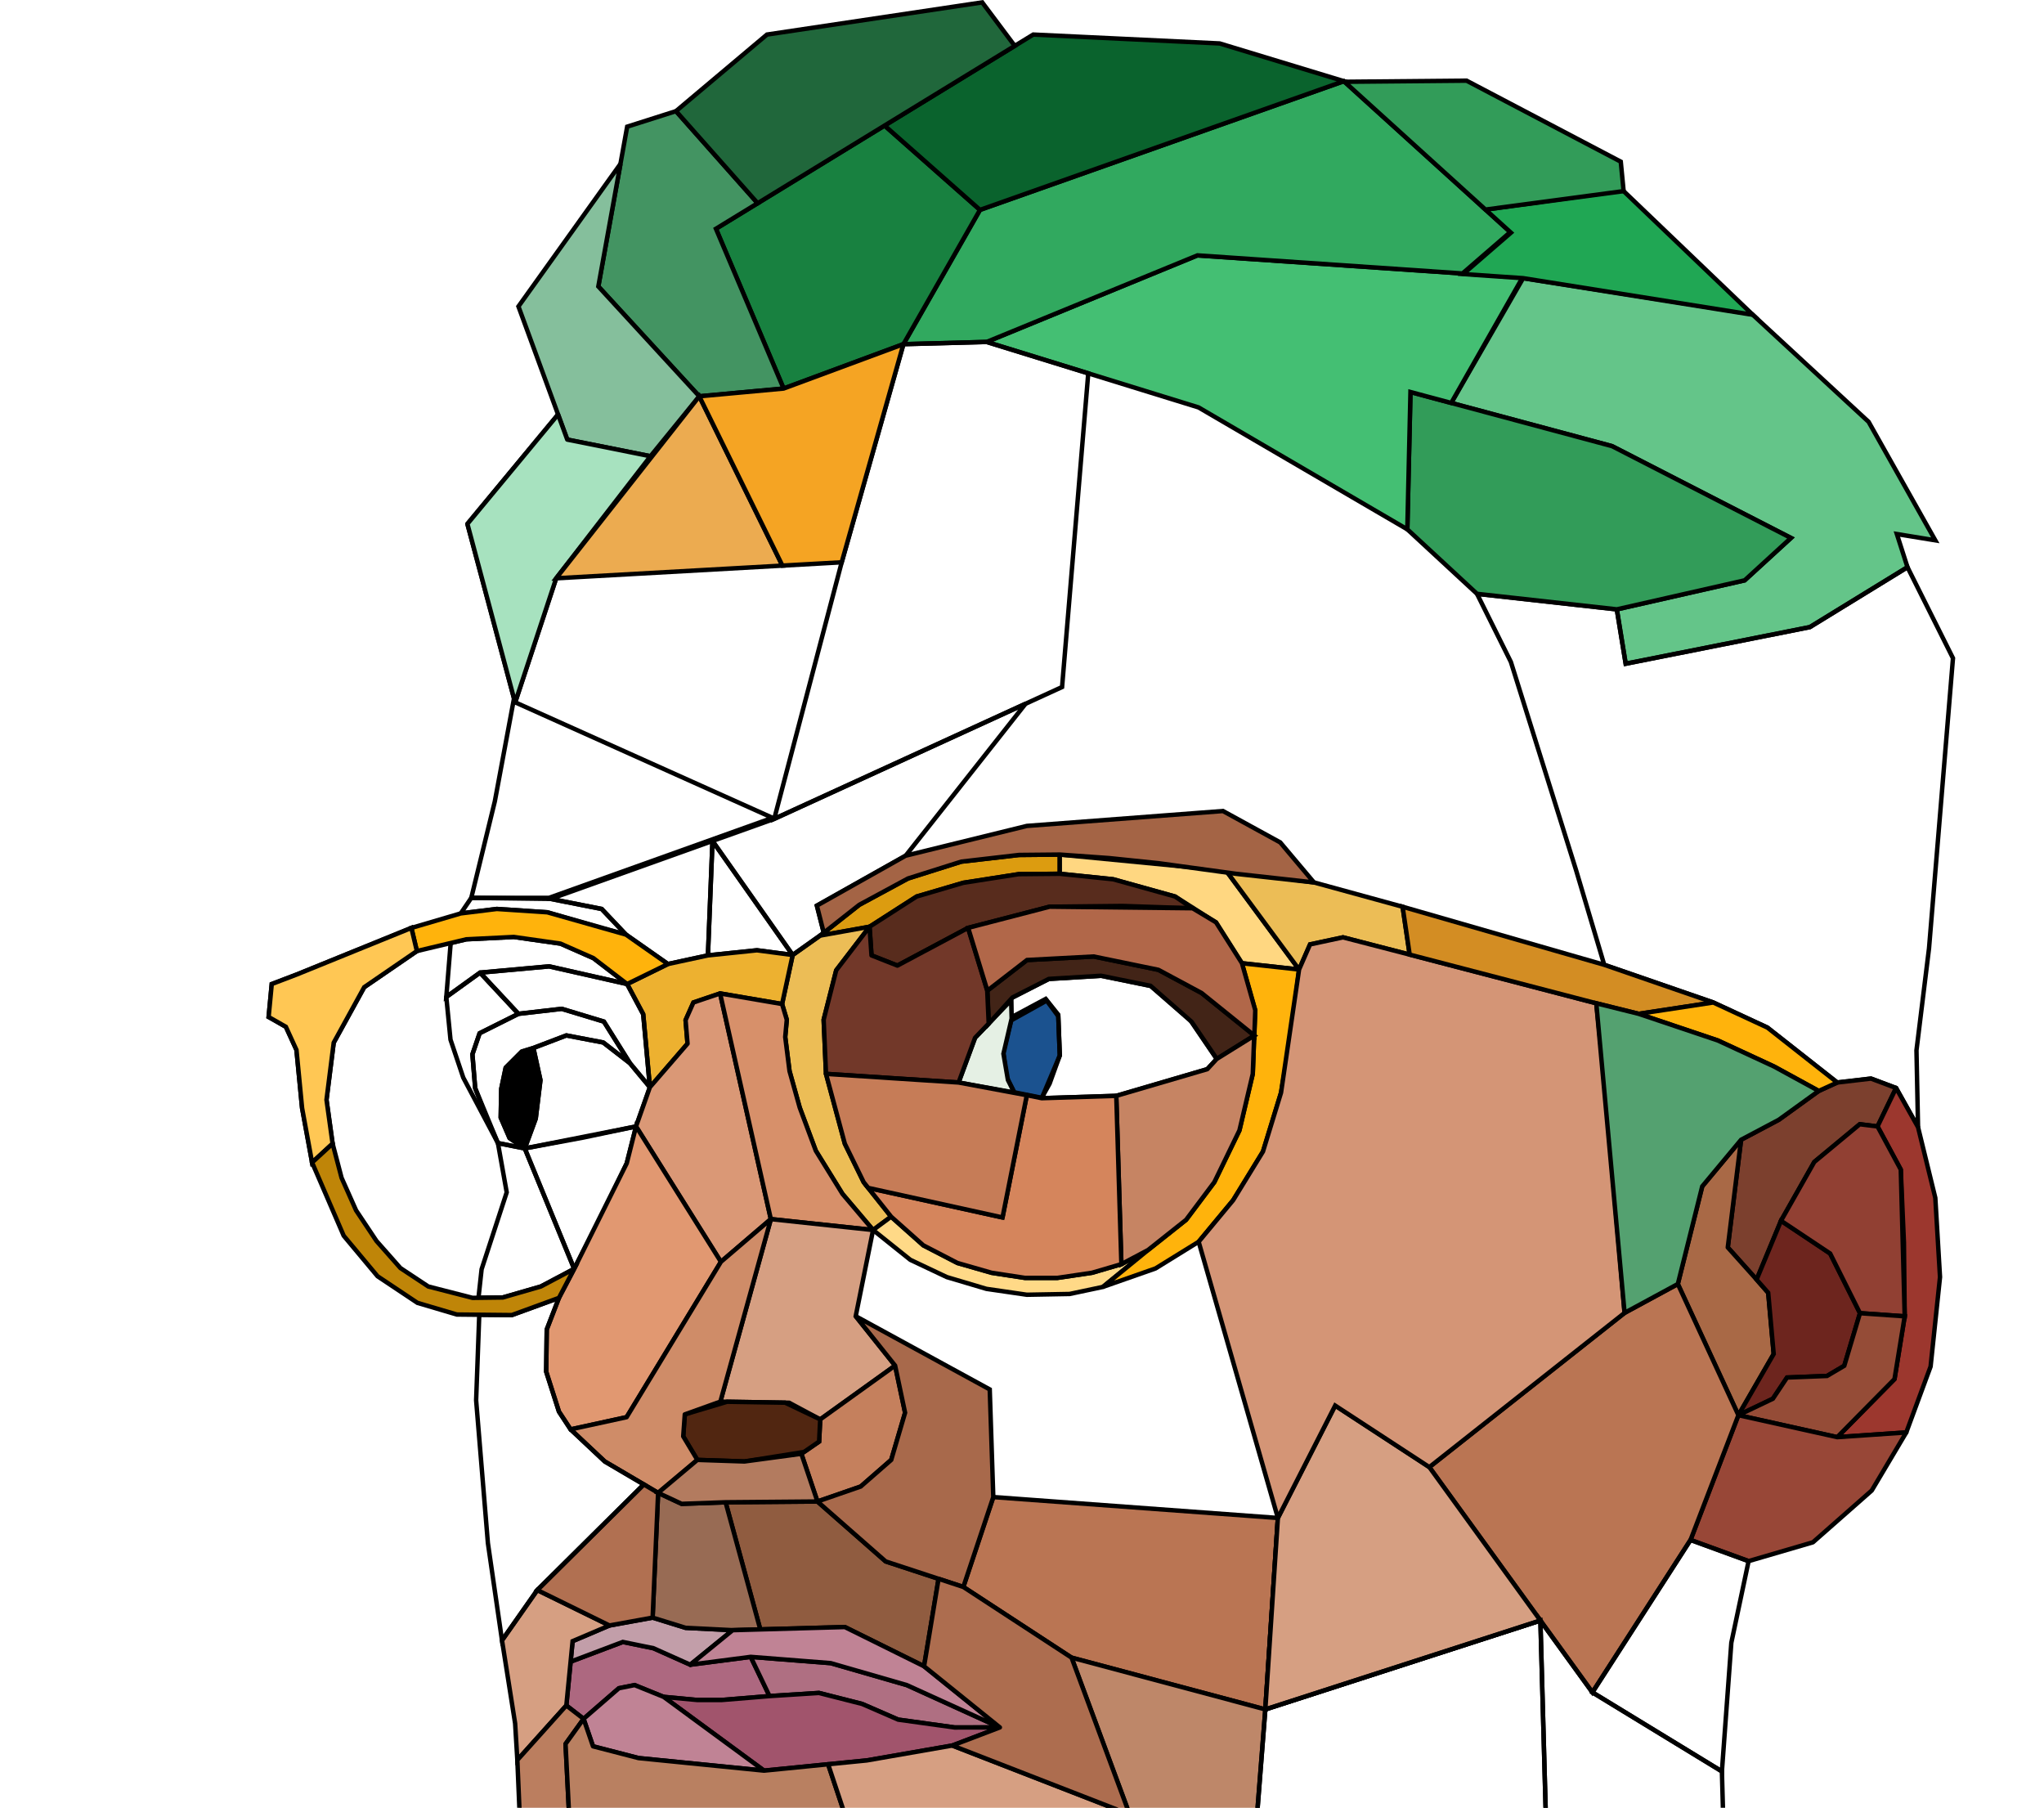 <svg xmlns="http://www.w3.org/2000/svg" viewBox="-30 0 230.292 203.647">
<g
 id="layer1">
<path
   style="fill:#64c589;fill-rule:evenodd;stroke:#000000;stroke-width:0.5;stroke-linecap:round;stroke-linejoin:miter;stroke-opacity:1;stroke-miterlimit:4;stroke-dasharray:none;fill-opacity:1"
   d="m 133.504,45.394 8.104,-14.057 19.797,3.1 6.007,0.958 13.12,12.126 7.513,13.347 -4.331,-0.707 1.198,3.734 -11,6.75 -20.75,4.125 -1,-6.125 14.405,-3.27 5.215,-4.773 -20.152,-10.341 z"
   id="path4243" />
<path
   style="fill:none;fill-rule:evenodd;stroke:#000000;stroke-width:0.5;stroke-linecap:butt;stroke-linejoin:miter;stroke-opacity:1;stroke-miterlimit:4;stroke-dasharray:none"
   d="m 163.031,112.928 6.099,2.828 7.867,6.187 3.801,-0.442 2.828,1.061 2.475,4.419 -0.177,-8.662 1.414,-11.49 2.699,-32.685 -5.125,-10.25 -11,6.75 -20.75,4.125 -1,-6.125 -15.75,-1.75 3.815,7.673 7.336,23.423 3.182,10.695 z"
   id="path4245" />
</g>
<g
 transform="translate(-2175.338,-362.468)"
 id="g4">
<path
   style="display:inline;fill:none;fill-rule:evenodd;stroke:#000000;stroke-width:0.5;stroke-linecap:butt;stroke-linejoin:round;stroke-miterlimit:4;stroke-dasharray:none;stroke-opacity:1"
   d="m 2208.213,409.159 -10.213,12.328 5.375,20.125 4.625,-14 10.625,-13.75 -9.375,-1.875 z"
   id="path4716" />
<path
   style="display:inline;fill:none;fill-rule:evenodd;stroke:#000000;stroke-width:0.5;stroke-linecap:butt;stroke-linejoin:miter;stroke-miterlimit:4;stroke-dasharray:none;stroke-opacity:1"
   d="m 2203.185,441.496 -2.096,11.244 -2.652,10.872 8.751,0 25.191,-9.016 z"
   id="path4718" class="path4718" />
<path
   style="display:inline;fill:none;fill-rule:evenodd;stroke:#000000;stroke-width:0.5;stroke-linecap:butt;stroke-linejoin:miter;stroke-miterlimit:4;stroke-dasharray:none;stroke-opacity:1"
   d="m 2207.378,463.728 5.747,1.134 2.738,2.888 4.729,3.315 4.508,-0.972 0.513,-12.89 z"
   id="path4730" class="path4730" />
<path
   style="display:inline;fill:none;fill-rule:evenodd;stroke:#000000;stroke-width:0.5;stroke-linecap:butt;stroke-linejoin:round;stroke-miterlimit:4;stroke-dasharray:none;stroke-opacity:1"
   d="m 2225.099,470.092 5.524,-0.575 4.022,0.53 -9.033,-12.846 z"
   id="path4732" class="path4732" />
<path
   style="display:inline;fill:#dc9c10;fill-opacity:1;fill-rule:evenodd;stroke:#000000;stroke-width:0.5;stroke-linecap:butt;stroke-linejoin:miter;stroke-miterlimit:4;stroke-dasharray:none;stroke-opacity:1"
   d="m 2237.75,467.862 4.409,-3.471 5.48,-2.961 6.01,-1.9 6.497,-0.751 4.596,-0.044 0,2.166 -4.64,0.044 -6.231,0.972 -5.259,1.547 -5.303,3.403 z"
   id="path4734" />
<path
   style="display:inline;fill:none;fill-rule:evenodd;stroke:#000000;stroke-width:0.5;stroke-linecap:butt;stroke-linejoin:miter;stroke-miterlimit:4;stroke-dasharray:none;stroke-opacity:1"
   d="m 2198.438,463.612 -1.188,1.75 4.062,-0.5 5.688,0.375 6,1.75 2.863,0.763 -2.738,-2.888 -5.747,-1.134 z"
   id="path4746" />
<path
   style="display:inline;fill:none;fill-rule:evenodd;stroke:#000000;stroke-width:0.5;stroke-linecap:butt;stroke-linejoin:miter;stroke-miterlimit:4;stroke-dasharray:none;stroke-opacity:1"
   d="m 2191.689,466.999 -12.949,5.259 -2.784,1.061 -0.353,3.712 1.944,1.105 1.193,2.607 0.635,6.557 1.125,6.125 2.312,-2.125 -0.688,-4.938 0.812,-6.438 3.438,-6.25 5.933,-4.069 z"
   id="path4768" />
<path
   style="display:inline;fill:none;fill-rule:evenodd;stroke:#000000;stroke-width:0.5;stroke-linecap:butt;stroke-linejoin:miter;stroke-miterlimit:4;stroke-dasharray:none;stroke-opacity:1"
   d="m 2196.115,468.699 -0.493,6.077 3.801,-2.74 7.778,-0.707 8.795,1.989 -3.801,-2.917 -3.712,-1.635 -5.259,-0.751 -5.348,0.265 z"
   id="path4772" />
<path
   style="display:inline;fill:none;fill-rule:evenodd;stroke:#000000;stroke-width:0.5;stroke-linecap:butt;stroke-linejoin:round;stroke-miterlimit:4;stroke-dasharray:none;stroke-opacity:1"
   d="m 2204.461,491.836 1.237,-3.359 0.53,-4.331 -0.795,-3.624 3.712,-1.414 4.154,0.795 3.013,2.334 2.246,2.704 -1.559,4.421 -5.938,1.25 z"
   id="path4774" />
<path
   style="display:inline;fill:none;fill-rule:evenodd;stroke:#000000;stroke-width:0.5;stroke-linecap:butt;stroke-linejoin:round;stroke-miterlimit:4;stroke-dasharray:none;stroke-opacity:1"
   d="m 2201.438,491.237 -3.906,-7.375 -1.438,-4.281 -0.472,-4.804 3.801,-2.74 4.327,4.638 -4.375,2.188 -0.812,2.375 0.312,3.812 z"
   id="path4780" />
<path
   style="display:inline;fill:none;fill-rule:evenodd;stroke:#000000;stroke-width:0.5;stroke-linecap:butt;stroke-linejoin:miter;stroke-miterlimit:4;stroke-dasharray:none;stroke-opacity:1"
   d="m 2201.438,491.237 0.99,5.548 -2.828,8.662 -0.352,3.218 2.739,-0.036 4.287,-1.237 3.756,-1.989 -5.568,-13.568 z"
   id="path4784" class="path4784" />
<path
   style="display:inline;fill:#ba7553;fill-opacity:1;fill-rule:evenodd;stroke:#000000;stroke-width:0.5;stroke-linecap:butt;stroke-linejoin:miter;stroke-miterlimit:4;stroke-dasharray:none;stroke-opacity:1"
   d="m 2253.875,541.237 3.375,-10.125 32.064,2.355 -1.414,21.567 -21.832,-5.834 z"
   id="path4836" />
<path
   style="display:inline;fill:none;fill-rule:evenodd;stroke:#000000;stroke-width:0.5;stroke-linecap:butt;stroke-linejoin:miter;stroke-miterlimit:4;stroke-dasharray:none;stroke-opacity:1"
   d="m 2295.768,520.805 -6.454,12.661 -1.414,21.567 30.991,-10.013 -12.516,-17.284 z"
   id="path4838" />
<path
   style="display:inline;fill:#ad6880;fill-rule:evenodd;stroke:#000000;stroke-width:0.5;stroke-linecap:butt;stroke-linejoin:miter;stroke-miterlimit:4;stroke-dasharray:none;stroke-opacity:1;fill-opacity:1"
   d="m 2211.09,556.094 3.978,-3.447 1.768,-0.354 3.27,1.326 3.801,0.354 2.74,0 5.392,-0.442 -2.121,-4.419 -6.806,0.884 -4.154,-1.856 -3.447,-0.707 -5.882,2.222 -0.482,4.937 z"
   id="path4848" />
<path
   style="display:inline;fill:#af6f82;fill-opacity:1;fill-rule:evenodd;stroke:#000000;stroke-width:0.5;stroke-linecap:butt;stroke-linejoin:miter;stroke-miterlimit:4;stroke-dasharray:none;stroke-opacity:1"
   d="m 2232.038,553.531 5.569,-0.354 4.861,1.237 4.066,1.768 6.364,0.884 5.092,-0.007 -10.483,-4.766 -8.574,-2.475 -9.016,-0.707 z"
   id="path4850" />
<path
   id="path4376"
   d="m 2311.75,429.362 15.75,1.75 14.405,-3.27 5.215,-4.773 -20.152,-10.341 -22.716,-6.099 -0.354,15.468 z"
   style="display:inline;fill:#329c59;fill-opacity:1;fill-rule:evenodd;stroke:#000000;stroke-width:0.5;stroke-linecap:butt;stroke-linejoin:miter;stroke-miterlimit:4;stroke-dasharray:none;stroke-opacity:1" />
<path
   id="path4382"
   d="m 2256.5,400.987 23.75,-9.75 36.625,2.5 -8.034,14.125 -4.59,-1.232 -0.354,15.468 -23.523,-13.735 z"
   style="display:inline;fill:#44bf73;fill-opacity:1;fill-rule:evenodd;stroke:#000000;stroke-width:0.5;stroke-linecap:butt;stroke-linejoin:miter;stroke-miterlimit:4;stroke-dasharray:none;stroke-opacity:1" />
<path
   id="path4384" class="path4384"
   d="m 2256.5,400.987 -9.375,0.25 8.625,-15.125 41,-14.5 18.75,17 -5.386,4.663 -29.864,-2.038 z"
   style="display:inline;fill:#31a95f;fill-opacity:1;fill-rule:evenodd;stroke:#000000;stroke-width:0.5;stroke-linecap:butt;stroke-linejoin:miter;stroke-miterlimit:4;stroke-dasharray:none;stroke-opacity:1" />
<path
   id="path4386"
   d="m 2312.7,386.077 15.496,-2.147 14.625,14 -25.875,-4.125 -6.761,-0.462 5.386,-4.663 z"
   style="display:inline;fill:#20a754;fill-opacity:1;fill-rule:evenodd;stroke:#000000;stroke-width:0.5;stroke-linecap:butt;stroke-linejoin:miter;stroke-miterlimit:4;stroke-dasharray:none;stroke-opacity:1" />
<path
   id="path4392" class="path4392"
   d="m 2296.821,371.68 13.75,-0.125 17.375,9.125 0.321,3.318 -15.567,2.079 z"
   style="display:inline;fill:#329c59;fill-opacity:1;fill-rule:evenodd;stroke:#000000;stroke-width:0.5;stroke-linecap:butt;stroke-linejoin:miter;stroke-miterlimit:4;stroke-dasharray:none;stroke-opacity:1" />
<path
   id="path4394"
   d="m 2247.125,401.237 -13.5,5 -7.625,-18 19,-11.625 10.75,9.5 z"
   style="display:inline;fill:#188140;fill-opacity:1;fill-rule:evenodd;stroke:#000000;stroke-width:0.5;stroke-linecap:butt;stroke-linejoin:miter;stroke-miterlimit:4;stroke-dasharray:none;stroke-opacity:1" />
<path
   id="path4396"
   d="m 2245,376.612 16.75,-10.25 21,1 14,4.25 -41,14.5 z"
   style="display:inline;fill:#0a632d;fill-opacity:1;fill-rule:evenodd;stroke:#000000;stroke-width:0.5;stroke-linecap:butt;stroke-linejoin:miter;stroke-miterlimit:4;stroke-dasharray:none;stroke-opacity:1" />
<path
   id="path4398"
   d="m 2233.625,406.237 -9.5,0.875 -11.375,-12.375 3.25,-18 5.5,-1.75 9.201,10.374 -4.701,2.876 z"
   style="display:inline;fill:#439462;fill-rule:evenodd;stroke:#000000;stroke-width:0.5;stroke-linecap:butt;stroke-linejoin:miter;stroke-miterlimit:4;stroke-dasharray:none;stroke-opacity:1;fill-opacity:1" />
<path
   id="path4400"
   d="m 2215.243,380.929 -11.493,16.059 5.5,15 9.375,1.875 5.5,-6.75 -11.375,-12.375 z"
   style="display:inline;fill:#85bf9c;fill-opacity:1;fill-rule:evenodd;stroke:#000000;stroke-width:0.5;stroke-linecap:butt;stroke-linejoin:miter;stroke-miterlimit:4;stroke-dasharray:none;stroke-opacity:1" />
<path
   id="path4402" class="path4402"
   d="m 2208.213,409.159 -10.213,12.328 5.375,20.125 4.625,-14 10.625,-13.75 -9.375,-1.875 z"
   style="display:inline;fill:#a7e2bf;fill-opacity:1;fill-rule:evenodd;stroke:#000000;stroke-width:0.5;stroke-linecap:round;stroke-linejoin:round;stroke-miterlimit:4;stroke-dasharray:none;stroke-opacity:1" />
<path
   id="path4408"
   d="m 2224.125,407.112 9.365,19.072 -25.49,1.428 z"
   style="display:inline;fill:#ecab50;fill-opacity:1;fill-rule:evenodd;stroke:#000000;stroke-width:0.5;stroke-linecap:butt;stroke-linejoin:miter;stroke-miterlimit:4;stroke-dasharray:none;stroke-opacity:1" />
<path
   id="path4410"
   d="m 2232.568,454.713 7.601,-28.903 6.955,-24.573 9.375,-0.25 11.45,3.537 -2.95,35.338 z"
   style="display:inline;fill:none;fill-rule:evenodd;stroke:#000000;stroke-width:0.5;stroke-linecap:butt;stroke-linejoin:miter;stroke-miterlimit:4;stroke-dasharray:none;stroke-opacity:1" />
<path
   id="path4412"
   d="m 2233.49,426.184 -9.365,-19.072 9.5,-0.875 13.5,-5 -6.955,24.573 z"
   style="display:inline;fill:#f5a423;fill-opacity:1;fill-rule:evenodd;stroke:#000000;stroke-width:0.5;stroke-linecap:butt;stroke-linejoin:miter;stroke-miterlimit:4;stroke-dasharray:none;stroke-opacity:1" />
<path
   id="path4438"
   d="m 2264.742,460.9 6.01,0.619 6.983,1.945 4.596,2.917 2.917,4.596 6.452,0.707 -8.22,-11.137 -18.738,-1.812 z"
   style="display:inline;fill:#ffd781;fill-rule:evenodd;stroke:#000000;stroke-width:0.5;stroke-linecap:butt;stroke-linejoin:miter;stroke-miterlimit:4;stroke-dasharray:none;stroke-opacity:1;fill-opacity:1" />
<path
   id="path4440"
   d="m 2291.7,471.683 1.237,-2.828 3.712,-0.795 7.513,1.945 -0.795,-5.392 -9.988,-2.74 -9.899,-1.326 z"
   style="display:inline;fill:#ecbd56;fill-opacity:1;fill-rule:evenodd;stroke:#000000;stroke-width:0.5;stroke-linecap:butt;stroke-linejoin:miter;stroke-miterlimit:4;stroke-dasharray:none;stroke-opacity:1" />
<path
   id="path4442"
   d="m 2234.646,470.048 -1.193,5.524 0.53,1.768 -0.177,1.945 0.486,3.845 1.149,4.11 1.812,4.861 3.005,4.861 3.447,4.066 2.033,-1.503 -3.094,-3.889 -2.121,-4.331 -2.121,-7.867 -0.265,-6.099 1.414,-5.568 3.756,-4.906 -5.558,0.996 z"
   style="display:inline;fill:#ecbd56;fill-opacity:1;fill-rule:evenodd;stroke:#000000;stroke-width:0.5;stroke-linecap:butt;stroke-linejoin:miter;stroke-miterlimit:4;stroke-dasharray:none;stroke-opacity:1" />
<path
   id="path4444"
   d="m 2243.705,501.028 4.198,3.359 4.11,1.945 4.464,1.326 4.552,0.663 4.817,-0.088 3.756,-0.795 5.082,-4.154 -3.005,1.591 -3.315,0.972 -3.889,0.575 -3.668,0 -3.756,-0.575 -3.845,-1.105 -3.845,-1.989 -3.624,-3.226 z"
   style="display:inline;fill:#ffd987;fill-opacity:1;fill-rule:evenodd;stroke:#000000;stroke-width:0.5;stroke-linecap:butt;stroke-linejoin:miter;stroke-miterlimit:4;stroke-dasharray:none;stroke-opacity:1" />
<path
   id="path4446"
   d="m 2269.603,507.436 5.922,-2.077 4.861,-3.005 3.889,-4.685 3.359,-5.48 2.033,-6.629 1.149,-6.629 0.884,-7.248 -6.452,-0.707 1.503,5.303 -0.265,7.159 -1.503,6.364 -2.828,5.834 -3.182,4.243 -4.287,3.403 z"
   style="display:inline;fill:#ffb30c;fill-rule:evenodd;stroke:#000000;stroke-width:0.5;stroke-linecap:butt;stroke-linejoin:miter;stroke-miterlimit:4;stroke-dasharray:none;stroke-opacity:1;fill-opacity:1" />
<path
   id="path4448"
   d="m 2243.307,466.866 0.221,3.226 2.917,1.149 7.955,-4.243 9.192,-2.386 8.22,-0.088 7.867,0.265 -1.944,-1.326 -6.983,-1.945 -6.01,-0.619 -4.64,0.044 -6.231,0.972 -5.259,1.547 z"
   style="display:inline;fill:#582c1d;fill-opacity:1;fill-rule:evenodd;stroke:#000000;stroke-width:0.5;stroke-linecap:butt;stroke-linejoin:miter;stroke-miterlimit:4;stroke-dasharray:none;stroke-opacity:1" />
<path
   id="path4450"
   d="m 2220.592,471.065 -4.596,2.254 1.812,3.403 0.751,8.22 4.243,-4.906 -0.221,-2.652 0.884,-1.989 3.005,-1.016 6.983,1.193 1.193,-5.524 -4.022,-0.53 -5.524,0.575 z"
   style="display:inline;fill:#edb130;fill-opacity:1;fill-rule:evenodd;stroke:#000000;stroke-width:0.5;stroke-linecap:butt;stroke-linejoin:miter;stroke-miterlimit:4;stroke-dasharray:none;stroke-opacity:1" />
<path
   id="path4452"
   d="m 2215.995,473.318 -3.801,-2.917 -3.712,-1.635 -5.259,-0.751 -5.348,0.265 -5.568,1.326 -0.619,-2.607 5.561,-1.636 4.062,-0.5 5.688,0.375 8.863,2.513 4.729,3.315 z"
   style="display:inline;fill:#ffb30c;fill-opacity:1;fill-rule:evenodd;stroke:#000000;stroke-width:0.5;stroke-linecap:butt;stroke-linejoin:miter;stroke-miterlimit:4;stroke-dasharray:none;stroke-opacity:1" />
<path
   id="path4454" class="path4454 path-rotate"
   d="m 2191.689,466.999 -12.949,5.259 -2.784,1.061 -0.353,3.712 1.944,1.105 1.193,2.607 0.635,6.557 1.125,6.125 2.312,-2.125 -0.688,-4.938 0.812,-6.438 3.438,-6.25 5.933,-4.069 z"
   style="display:inline;fill:#ffc754;fill-opacity:1;fill-rule:evenodd;stroke:#000000;stroke-width:0.5;stroke-linecap:butt;stroke-linejoin:miter;stroke-miterlimit:4;stroke-dasharray:none;stroke-opacity:1" />
<path
   id="path4462"
   d="m 2204.461,491.836 -1.711,-1.161 -1,-2.312 0.062,-3.25 0.5,-2.375 1.812,-1.812 1.308,-0.403 0.795,3.624 -0.53,4.331 z"
   style="display:inline;stroke:#000000;stroke-width:0.5;stroke-linecap:butt;stroke-linejoin:round;stroke-miterlimit:4;stroke-dasharray:none;stroke-opacity:1" />
<path
   id="path4464"
   d="m 2204.461,491.836 -3.023,-0.599 -1.312,-2.938 -1.25,-3.25 -0.312,-3.812 0.812,-2.375 4.375,-2.188 4.875,-0.562 4.75,1.438 2.938,4.688 -3.013,-2.334 -4.154,-0.795 -3.713,1.414 -1.308,0.403 -1.812,1.812 -0.5,2.375 -0.062,3.25 1,2.312 z"
   style="display:inline;fill:none;fill-rule:evenodd;stroke:#000000;stroke-width:0.5;stroke-linecap:butt;stroke-linejoin:miter;stroke-miterlimit:4;stroke-dasharray:none;stroke-opacity:1" />
<path
   id="path4468"
   d="m 2218.559,484.942 -2.246,-2.704 -2.938,-4.688 -4.75,-1.438 -4.875,0.562 -4.327,-4.638 7.778,-0.707 8.795,1.989 1.812,3.403 z"
   style="display:inline;fill:none;fill-rule:evenodd;stroke:#000000;stroke-width:0.5;stroke-linecap:butt;stroke-linejoin:round;stroke-miterlimit:4;stroke-dasharray:none;stroke-opacity:1" />
<path
   id="path4472" class="path4472"
   d="m 2210.029,505.403 3.138,-6.055 2.784,-5.834 1.049,-4.153 -12.539,2.474 z"
   style="display:inline;fill:none;fill-rule:evenodd;stroke:#000000;stroke-width:0.5;stroke-linecap:butt;stroke-linejoin:miter;stroke-miterlimit:4;stroke-dasharray:none;stroke-opacity:1" />
<path
   id="path4474"
   d="m 2258.733,483.748 -0.354,-2.74 0.972,-3.977 3.801,-2.033 1.414,1.768 0.177,4.596 -1.149,3.182 -0.884,1.591 -3.094,-0.619 z"
   style="display:inline;fill:#1b528f;fill-opacity:1;fill-rule:evenodd;stroke:#000000;stroke-width:0.5;stroke-linecap:butt;stroke-linejoin:miter;stroke-miterlimit:4;stroke-dasharray:none;stroke-opacity:1" />
<path
   id="path4476"
   d="m 2262.709,486.179 8.397,-0.265 10.253,-3.005 1.061,-1.149 -3.005,-4.419 -4.419,-3.801 -5.569,-1.149 -5.922,0.354 -4.243,2.166 0.01,2.498 3.994,-2.225 1.307,1.765 0.17,4.415 z"
   style="display:inline;fill:none;fill-opacity:1;fill-rule:evenodd;stroke:#000000;stroke-width:0.5;stroke-linecap:butt;stroke-linejoin:miter;stroke-miterlimit:4;stroke-dasharray:none;stroke-opacity:1" />
<path
   id="path4478"
   d="m 2259.606,485.543 -6.267,-1.131 1.856,-5.038 4.067,-4.242 0.057,2.069 -0.926,3.977 0.505,2.951 z"
   style="display:inline;fill:#e5f0e4;fill-opacity:1;fill-rule:evenodd;stroke:#000000;stroke-width:0.5;stroke-linecap:butt;stroke-linejoin:miter;stroke-miterlimit:4;stroke-dasharray:none;stroke-opacity:1" />
<path
   id="path4480"
   d="m 2256.751,477.76 -0.168,-3.699 4.464,-3.447 7.513,-0.398 7.292,1.503 4.861,2.607 5.949,4.797 -4.225,2.628 -2.839,-4.175 -4.628,-4.054 -5.593,-1.136 -5.872,0.358 -4.101,2.093 z"
   style="display:inline;fill:#422417;fill-opacity:1;fill-rule:evenodd;stroke:#000000;stroke-width:0.5;stroke-linecap:butt;stroke-linejoin:miter;stroke-miterlimit:4;stroke-dasharray:none;stroke-opacity:1" />
<path
   id="path4482"
   d="m 2286.645,479.132 -0.16,4.307 -1.503,6.364 -2.828,5.834 -3.182,4.243 -4.287,3.403 -3.005,1.591 -0.575,-18.959 10.253,-3.005 1.061,-1.149 z"
   style="display:inline;fill:#c68463;fill-opacity:1;fill-rule:evenodd;stroke:#000000;stroke-width:0.5;stroke-linecap:butt;stroke-linejoin:miter;stroke-miterlimit:4;stroke-dasharray:none;stroke-opacity:1" />
<path
   id="path4488"
   d="m 2343.25,506.612 -3.25,-3.625 1.5,-12.125 4.25,-2.25 4.5,-3.25 2.085,-0.951 3.801,-0.442 2.828,1.061 -2.089,4.332 -2,-0.25 -5.125,4.25 -3.75,6.625 z"
   style="display:inline;fill:#7c402e;fill-opacity:1;fill-rule:evenodd;stroke:#000000;stroke-width:0.5;stroke-linecap:butt;stroke-linejoin:round;stroke-miterlimit:4;stroke-dasharray:none;stroke-opacity:1" />
<path
   id="path4490"
   d="m 2341.5,490.862 -4.375,5.25 -2.75,11 6.823,14.776 3.978,-6.894 -0.619,-6.894 -1.306,-1.487 -3.25,-3.625 z"
   style="display:inline;fill:#a96946;fill-opacity:1;fill-rule:evenodd;stroke:#000000;stroke-width:0.5;stroke-linecap:butt;stroke-linejoin:round;stroke-miterlimit:4;stroke-dasharray:none;stroke-opacity:1" />
<path
   id="path4492"
   d="m 2356.875,489.362 2.619,4.86 0.354,8.22 0.088,8.309 -1.149,7.071 -6.452,6.541 7.778,-0.53 2.74,-7.425 1.061,-10.076 -0.53,-8.927 -1.944,-7.955 -2.475,-4.419 z"
   style="display:inline;fill:#9c372e;fill-opacity:1;fill-rule:evenodd;stroke:#000000;stroke-width:0.5;stroke-linecap:butt;stroke-linejoin:round;stroke-miterlimit:4;stroke-dasharray:none;stroke-opacity:1" />
<path
   id="path4494"
   d="m 2346,499.987 5.539,3.693 3.359,6.718 -1.768,5.922 -1.945,1.149 -4.508,0.177 -1.591,2.386 -3.889,1.856 3.978,-6.894 -0.619,-6.894 -1.306,-1.487 z"
   style="display:inline;fill:#6d251e;fill-opacity:1;fill-rule:evenodd;stroke:#000000;stroke-width:0.5;stroke-linecap:butt;stroke-linejoin:miter;stroke-miterlimit:4;stroke-dasharray:none;stroke-opacity:1" />
<path
   id="path4496"
   d="m 2354.898,510.397 5.038,0.354 -0.442,-16.529 -2.619,-4.86 -2,-0.25 -5.125,4.25 -3.75,6.625 5.539,3.693 z"
   style="display:inline;fill:#914033;fill-opacity:1;fill-rule:evenodd;stroke:#000000;stroke-width:0.5;stroke-linecap:butt;stroke-linejoin:miter;stroke-miterlimit:4;stroke-dasharray:none;stroke-opacity:1" />
<path
   id="path4498"
   d="m 2352.334,524.363 -11.137,-2.475 3.889,-1.856 1.591,-2.386 4.508,-0.177 1.945,-1.149 1.768,-5.922 5.038,0.354 -1.149,7.071 z"
   style="display:inline;fill:#954c37;fill-opacity:1;fill-rule:evenodd;stroke:#000000;stroke-width:0.5;stroke-linecap:butt;stroke-linejoin:miter;stroke-miterlimit:4;stroke-dasharray:none;stroke-opacity:1" />
<path
   id="path4500"
   d="m 2341.198,521.888 -5.392,14.054 6.541,2.386 7.248,-2.121 6.629,-5.834 3.889,-6.541 -7.778,0.53 z"
   style="display:inline;fill:#984737;fill-opacity:1;fill-rule:evenodd;stroke:#000000;stroke-width:0.5;stroke-linecap:butt;stroke-linejoin:round;stroke-miterlimit:4;stroke-dasharray:none;stroke-opacity:1" />
<path
   id="path4502"
   d="m 2328.375,510.362 -22,17.375 18.375,25.375 11.056,-17.171 5.392,-14.054 -6.823,-14.776 z"
   style="display:inline;fill:#ba7553;fill-opacity:1;fill-rule:evenodd;stroke:#000000;stroke-width:0.5;stroke-linecap:butt;stroke-linejoin:miter;stroke-miterlimit:4;stroke-dasharray:none;stroke-opacity:1" />
<path
   id="path4508"
   d="m 2223.464,475.396 -0.884,1.989 0.221,2.652 -4.243,4.906 -1.559,4.421 9.562,15.25 5.625,-4.812 -5.718,-25.421 z"
   style="display:inline;fill:#da9876;fill-opacity:1;fill-rule:evenodd;stroke:#000000;stroke-width:0.5;stroke-linecap:butt;stroke-linejoin:round;stroke-miterlimit:4;stroke-dasharray:none;stroke-opacity:1" />
<path
   id="path4510"
   d="m 2226.47,474.379 6.983,1.193 0.53,1.768 -0.177,1.945 0.486,3.845 1.149,4.11 1.812,4.861 3.005,4.861 3.447,4.066 -11.518,-1.228 z"
   style="display:inline;fill:#d7906a;fill-opacity:1;fill-rule:evenodd;stroke:#000000;stroke-width:0.5;stroke-linecap:butt;stroke-linejoin:round;stroke-miterlimit:4;stroke-dasharray:none;stroke-opacity:1" />
<path
   id="path4514"
   d="m 2217,489.362 -1.049,4.153 -5.922,11.888 -1.717,3.271 -1.375,3.562 -0.062,4.75 1.438,4.5 1.312,2 6.312,-1.375 10.625,-17.5 z"
   style="display:inline;fill:#e19871;fill-opacity:1;fill-rule:evenodd;stroke:#000000;stroke-width:0.5;stroke-linecap:butt;stroke-linejoin:miter;stroke-miterlimit:4;stroke-dasharray:none;stroke-opacity:1" />
<path
   id="path4516"
   d="m 2237.75,522.362 8.438,-6.062 -4.438,-5.562 1.955,-9.709 -11.518,-1.228 -5.688,20.562 7.75,0.125 z"
   style="display:inline;fill:#d69f82;fill-opacity:1;fill-rule:evenodd;stroke:#000000;stroke-width:0.5;stroke-linecap:butt;stroke-linejoin:miter;stroke-miterlimit:4;stroke-dasharray:none;stroke-opacity:1" />
<path
   id="path4518"
   d="m 2237.438,531.612 4.875,-1.688 3.438,-3 1.562,-5.312 -1.125,-5.312 -8.438,6.062 -0.125,2.5 -2,1.375 z"
   style="display:inline;fill:#c5805d;fill-opacity:1;fill-rule:evenodd;stroke:#000000;stroke-width:0.5;stroke-linecap:butt;stroke-linejoin:miter;stroke-miterlimit:4;stroke-dasharray:none;stroke-opacity:1" />
<path
   id="path4522"
   d="m 2295.768,520.805 -6.454,12.661 -1.414,21.567 30.991,-10.013 -12.516,-17.284 z"
   style="display:inline;fill:#d69f82;fill-opacity:1;fill-rule:evenodd;stroke:#000000;stroke-width:0.5;stroke-linecap:butt;stroke-linejoin:miter;stroke-miterlimit:4;stroke-dasharray:none;stroke-opacity:1" />
<path
   id="path4524"
   d="m 2335.806,535.942 6.541,2.386 -1.945,9.192 -1.061,14.496 -14.591,-8.904 z"
   style="display:inline;fill:none;fill-rule:evenodd;stroke:#000000;stroke-width:0.5;stroke-linecap:butt;stroke-linejoin:miter;stroke-miterlimit:4;stroke-dasharray:none;stroke-opacity:1" />
<path
   id="path4532"
   d="m 2209.627,549.654 5.882,-2.222 3.447,0.707 4.154,1.856 4.773,-3.889 -5.303,-0.265 -3.712,-1.149 -4.861,0.884 -4.154,1.768 z"
   style="display:inline;fill:#c29ea9;fill-opacity:1;fill-rule:evenodd;stroke:#000000;stroke-width:0.5;stroke-linecap:butt;stroke-linejoin:miter;stroke-miterlimit:4;stroke-dasharray:none;stroke-opacity:1" />
<path
   id="path4536"
   d="m 2231.419,561.928 11.579,-1.149 9.634,-1.679 5.357,-2.04 -5.092,0.007 -6.364,-0.884 -4.066,-1.768 -4.861,-1.237 -5.569,0.354 -5.392,0.442 -2.74,0 -3.801,-0.354 z"
   style="display:inline;fill:#a1546c;fill-opacity:1;fill-rule:evenodd;stroke:#000000;stroke-width:0.5;stroke-linecap:butt;stroke-linejoin:miter;stroke-miterlimit:4;stroke-dasharray:none;stroke-opacity:1" />
<path
   id="path4538"
   d="m 2215.068,552.647 1.768,-0.354 3.27,1.326 11.314,8.309 -14.142,-1.414 -5.127,-1.326 -1.061,-3.094 z"
   style="display:inline;fill:#c08395;fill-opacity:1;fill-rule:evenodd;stroke:#000000;stroke-width:0.5;stroke-linecap:butt;stroke-linejoin:miter;stroke-miterlimit:4;stroke-dasharray:none;stroke-opacity:1" />
<path
   id="path4540"
   d="m 2201.898,547.255 1.477,9.357 0.25,4.125 5.52,-6.146 0.707,-7.248 4.154,-1.768 -8.133,-3.987 z"
   style="display:inline;fill:#d69f82;fill-opacity:1;fill-rule:evenodd;stroke:#000000;stroke-width:0.5;stroke-linecap:butt;stroke-linejoin:miter;stroke-miterlimit:4;stroke-dasharray:none;stroke-opacity:1" />
<path
   id="path4542"
   d="m 2235.921,526.034 -6.712,1.069 -5.303,-0.177 -1.591,-2.652 0.177,-2.475 4.767,-1.425 6.539,0.105 3.951,1.882 -0.125,2.5 z"
   style="display:inline;fill:#512611;fill-opacity:1;fill-rule:evenodd;stroke:#000000;stroke-width:0.5;stroke-linecap:butt;stroke-linejoin:miter;stroke-miterlimit:4;stroke-dasharray:none;stroke-opacity:1" />
<path
   id="path4544"
   d="m 2227.088,531.699 3.909,14.32 9.526,-0.266 8.927,4.419 1.633,-9.852 -5.959,-1.958 -7.688,-6.75 z"
   style="display:inline;fill:#905c40;fill-opacity:1;fill-rule:evenodd;stroke:#000000;stroke-width:0.5;stroke-linecap:butt;stroke-linejoin:miter;stroke-miterlimit:4;stroke-dasharray:none;stroke-opacity:1" />
<path
   id="path4546"
   d="m 2227.088,531.699 -4.95,0.177 -2.652,-1.237 -0.619,14.054 3.712,1.149 5.303,0.265 3.113,-0.087 z"
   style="display:inline;fill:#986b54;fill-opacity:1;fill-rule:evenodd;stroke:#000000;stroke-width:0.5;stroke-linecap:butt;stroke-linejoin:miter;stroke-miterlimit:4;stroke-dasharray:none;stroke-opacity:1" />
<path
   id="path4548"
   d="m 2219.487,530.638 -6.01,-3.536 -3.851,-3.616 6.312,-1.375 10.625,-17.5 5.625,-4.812 -5.688,20.562 -4.008,1.437 -0.177,2.475 1.591,2.652 z"
   style="display:inline;fill:#cf8c68;fill-opacity:1;fill-rule:evenodd;stroke:#000000;stroke-width:0.5;stroke-linecap:butt;stroke-linejoin:round;stroke-miterlimit:4;stroke-dasharray:none;stroke-opacity:1" />
<path
   id="path4550"
   d="m 2205.874,541.589 11.999,-11.899 1.613,0.949 -0.619,14.054 -4.861,0.884 z"
   style="display:inline;fill:#b17051;fill-opacity:1;fill-rule:evenodd;stroke:#000000;stroke-width:0.5;stroke-linecap:butt;stroke-linejoin:miter;stroke-miterlimit:4;stroke-dasharray:none;stroke-opacity:1" />
<path
   id="path4554" class="path4554"
   d="m 2225.613,457.202 6.956,-2.489 28.312,-12.964 -13.505,17.114 -10,5.625 0.776,3.059 -3.505,2.501 z"
   style="display:inline;fill:none;fill-rule:evenodd;stroke:#000000;stroke-width:0.5;stroke-linecap:butt;stroke-linejoin:miter;stroke-miterlimit:4;stroke-dasharray:none;stroke-opacity:1" />
<path
   id="path4556"
   d="m 2243.16,496.285 15.129,3.329 2.737,-13.772 1.683,0.337 8.397,-0.265 0.575,18.959 -3.315,0.972 -3.889,0.575 -3.668,0 -3.756,-0.575 -3.845,-1.105 -3.845,-1.989 -3.624,-3.226 z"
   style="display:inline;fill:#d5855c;fill-opacity:1;fill-rule:evenodd;stroke:#000000;stroke-width:0.5;stroke-linecap:butt;stroke-linejoin:miter;stroke-miterlimit:4;stroke-dasharray:none;stroke-opacity:1" />
<path
   id="path4558"
   d="m 2238.402,483.439 -0.265,-6.099 1.414,-5.568 3.756,-4.906 0.221,3.226 2.917,1.149 7.955,-4.243 2.166,7.071 0.168,3.699 -1.538,1.605 -1.856,5.038 z"
   style="display:inline;fill:#723829;fill-opacity:1;fill-rule:evenodd;stroke:#000000;stroke-width:0.5;stroke-linecap:butt;stroke-linejoin:round;stroke-miterlimit:4;stroke-dasharray:none;stroke-opacity:1" />
<path
   id="path4560"
   d="m 2238.402,483.439 2.121,7.867 2.121,4.331 0.516,0.648 15.129,3.329 2.737,-13.772 -7.686,-1.431 z"
   style="display:inline;fill:#c67c57;fill-opacity:1;fill-rule:evenodd;stroke:#000000;stroke-width:0.5;stroke-linecap:butt;stroke-linejoin:round;stroke-miterlimit:4;stroke-dasharray:none;stroke-opacity:1" />
<path
   id="path4562"
   d="m 2256.583,474.061 4.464,-3.447 7.513,-0.398 7.292,1.503 4.861,2.607 5.949,4.797 0.106,-2.852 -1.503,-5.303 -2.917,-4.596 -2.652,-1.591 -16.087,-0.177 -9.192,2.386 z"
   style="display:inline;fill:#b16749;fill-opacity:1;fill-rule:evenodd;stroke:#000000;stroke-width:0.5;stroke-linecap:butt;stroke-linejoin:miter;stroke-miterlimit:4;stroke-dasharray:none;stroke-opacity:1" />
<path
   id="path4566"
   d="m 2245.125,538.362 -7.688,-6.75 4.875,-1.688 3.438,-3 1.562,-5.312 -1.125,-5.312 -4.438,-5.562 15.101,8.247 0.4,12.128 -3.375,10.125 z"
   style="display:inline;fill:#a8694b;fill-opacity:1;fill-rule:evenodd;stroke:#000000;stroke-width:0.5;stroke-linecap:butt;stroke-linejoin:miter;stroke-miterlimit:4;stroke-dasharray:none;stroke-opacity:1" />
<path
   id="path4568"
   d="m 2230.701,385.361 -9.201,-10.374 10.25,-8.625 24.25,-3.625 3.668,4.899 z"
   style="display:inline;fill:#20673B;fill-rule:evenodd;stroke:#000000;stroke-width:0.5;stroke-linecap:butt;stroke-linejoin:miter;stroke-miterlimit:4;stroke-dasharray:none;stroke-opacity:1;fill-opacity:1" />
<path
   style="fill:#bb7e5f;fill-opacity:1;fill-rule:evenodd;stroke:#000000;stroke-width:0.5;stroke-linecap:butt;stroke-linejoin:miter;stroke-miterlimit:4;stroke-dasharray:none;stroke-opacity:1"
   d="m 2203.625,560.737 5.52,-6.146 1.945,1.503 -2.033,2.828 0.399,7.942 -5.569,0 z"
   id="path4570" />
<path
   style="fill:#b98061;fill-opacity:1;fill-rule:evenodd;stroke:#000000;stroke-width:0.5;stroke-linecap:butt;stroke-linejoin:round;stroke-miterlimit:4;stroke-dasharray:none;stroke-opacity:1"
   d="m 2209.456,566.865 -0.399,-7.942 2.033,-2.828 1.061,3.094 5.127,1.326 14.142,1.414 7.221,-0.717 1.884,5.653 z"
   id="path4572" />
<path
   style="fill:#be8769;fill-opacity:1;fill-rule:evenodd;stroke:#000000;stroke-width:0.5;stroke-linecap:butt;stroke-linejoin:miter;stroke-miterlimit:4;stroke-dasharray:none;stroke-opacity:1"
   d="m 2272.609,566.864 -6.542,-17.665 21.832,5.834 -0.927,11.831 z"
   id="path4578" />
<path
   style="fill:#b37b5f;fill-opacity:1;fill-rule:evenodd;stroke:#000000;stroke-width:0.5;stroke-linecap:butt;stroke-linejoin:miter;stroke-miterlimit:4;stroke-dasharray:none;stroke-opacity:1"
   d="m 2219.487,530.638 2.652,1.237 4.95,-0.177 10.349,-0.087 -1.812,-5.375 -6.415,0.866 -5.303,-0.177 z"
   id="path4582" />
<path
   style="display:inline;fill:#a46445;fill-opacity:1;fill-rule:evenodd;stroke:#000000;stroke-width:0.5;stroke-linecap:butt;stroke-linejoin:miter;stroke-miterlimit:4;stroke-dasharray:none;stroke-opacity:1"
   d="m 2247.375,458.862 13.654,-3.354 22.097,-1.679 6.452,3.536 3.801,4.508 -8.795,-0.972 -8.706,-1.193 -5.568,-0.575 -5.569,-0.398 -4.596,0.044 -6.497,0.751 -6.01,1.9 -5.48,2.961 -4.008,3.155 -0.776,-3.059 5.397,-3.036 z"
   id="path4952" class="path4952" />
<path
   id="path5037"
   d="m 2286.972,566.864 32.527,0 -0.609,-21.844 -30.991,10.013 z"
   style="fill:none;fill-rule:evenodd;stroke:#000000;stroke-width:0.5;stroke-linecap:butt;stroke-linejoin:miter;stroke-miterlimit:4;stroke-dasharray:none;stroke-opacity:1" />
<path
   id="path5039"
   d="m 2319.499,566.864 19.976,0 -0.134,-4.848 -14.591,-8.904 -5.859,-8.091 z"
   style="fill:none;fill-rule:evenodd;stroke:#000000;stroke-width:0.5;stroke-linecap:butt;stroke-linejoin:miter;stroke-miterlimit:4;stroke-dasharray:none;stroke-opacity:1" />
<path
   id="path5041"
   d="m 2201.898,547.255 3.977,-5.667 11.999,-11.899 -4.397,-2.587 -3.851,-3.616 -1.312,-2 -1.438,-4.5 0.062,-4.75 1.375,-3.563 -5.312,1.938 -3.666,-0.037 -0.353,9.633 1.326,16.087 z"
   style="fill:none;fill-rule:evenodd;stroke:#000000;stroke-width:0.5;stroke-linecap:butt;stroke-linejoin:miter;stroke-miterlimit:4;stroke-dasharray:none;stroke-opacity:1" />
<path
   id="path4456" class="path4456 path-rotate"
   d="m 2180.5,493.425 3.562,8.25 3.812,4.562 4.5,3 4.438,1.312 6.188,0.062 5.312,-1.938 1.717,-3.271 -3.756,1.989 -4.287,1.237 -3.403,0.044 -4.994,-1.282 -3.138,-2.077 -2.696,-3.049 -2.298,-3.447 -1.635,-3.668 -1.01,-3.851 z"
   style="display:inline;fill:#bf8508;fill-opacity:1;fill-rule:evenodd;stroke:#000000;stroke-width:0.5;stroke-linecap:butt;stroke-linejoin:miter;stroke-miterlimit:4;stroke-dasharray:none;stroke-opacity:1" />
<path
   id="path5043"
   d="m 2289.314,533.467 -8.927,-31.113 3.889,-4.685 3.359,-5.48 2.033,-6.629 2.033,-13.877 1.237,-2.828 3.712,-0.795 7.513,1.945 21.025,5.483 0.938,9 1.49,17.134 0.76,8.741 -22,17.375 -10.607,-6.932 z"
   style="fill:#d49576;fill-opacity:1;fill-rule:evenodd;stroke:#000000;stroke-width:0.5;stroke-linecap:butt;stroke-linejoin:miter;stroke-miterlimit:4;stroke-dasharray:none;stroke-opacity:1" />
<path
   id="path5045"
   d="m 2304.163,470.004 21.025,5.483 4.775,1.19 8.406,-1.281 -12.286,-4.243 -22.716,-6.541 z"
   style="fill:#d38d23;fill-opacity:1;fill-rule:evenodd;stroke:#000000;stroke-width:0.5;stroke-linecap:butt;stroke-linejoin:miter;stroke-miterlimit:4;stroke-dasharray:none;stroke-opacity:1" />
<path
   id="path5049"
   d="m 2329.963,476.677 8.912,2.998 6.344,2.938 5.031,2.75 2.085,-0.951 -7.867,-6.187 -6.099,-2.828 z"
   style="fill:#ffb30c;fill-opacity:1;fill-rule:evenodd;stroke:#000000;stroke-width:0.5;stroke-linecap:butt;stroke-linejoin:miter;stroke-miterlimit:4;stroke-dasharray:none;stroke-opacity:1" />
<path
   id="path5051"
   d="m 2223.111,549.996 4.773,-3.889 3.113,-0.087 9.526,-0.266 8.927,4.419 8.539,6.887 -10.483,-4.766 -8.574,-2.475 -9.016,-0.707 z"
   style="fill:#c08395;fill-opacity:1;fill-rule:evenodd;stroke:#000000;stroke-width:0.5;stroke-linecap:butt;stroke-linejoin:round;stroke-miterlimit:4;stroke-dasharray:none;stroke-opacity:1" />
<path
   id="path4367"
   d="m 2240.524,566.865 32.085,-2.3e-4 -19.977,-7.765 -9.634,1.679 -4.358,0.432 z"
   style="fill:#d69f82;fill-rule:evenodd;stroke:#000000;stroke-width:0.5;stroke-linecap:butt;stroke-linejoin:miter;stroke-opacity:1;stroke-miterlimit:4;stroke-dasharray:none;fill-opacity:1" />
<path
   id="path4369"
   d="m 2252.633,559.1 5.357,-2.04 -8.539,-6.887 1.633,-9.852 2.791,0.917 12.193,7.963 6.542,17.665 z"
   style="fill:#ad6d4f;fill-rule:evenodd;stroke:#000000;stroke-width:0.5;stroke-linecap:butt;stroke-linejoin:round;stroke-opacity:1;stroke-miterlimit:4;stroke-dasharray:none;fill-opacity:1" />
<path
   style="fill:#54a170;fill-rule:evenodd;stroke:#000000;stroke-width:0.5;stroke-linecap:butt;stroke-linejoin:miter;stroke-opacity:1;stroke-miterlimit:4;stroke-dasharray:none;fill-opacity:1"
   d="m 2328.375,510.362 6,-3.25 2.75,-11 4.375,-5.25 4.25,-2.25 4.5,-3.25 -5.031,-2.75 -6.344,-2.938 -8.912,-2.998 -4.775,-1.19 z"
   id="path4247" />
</g>
</svg>
